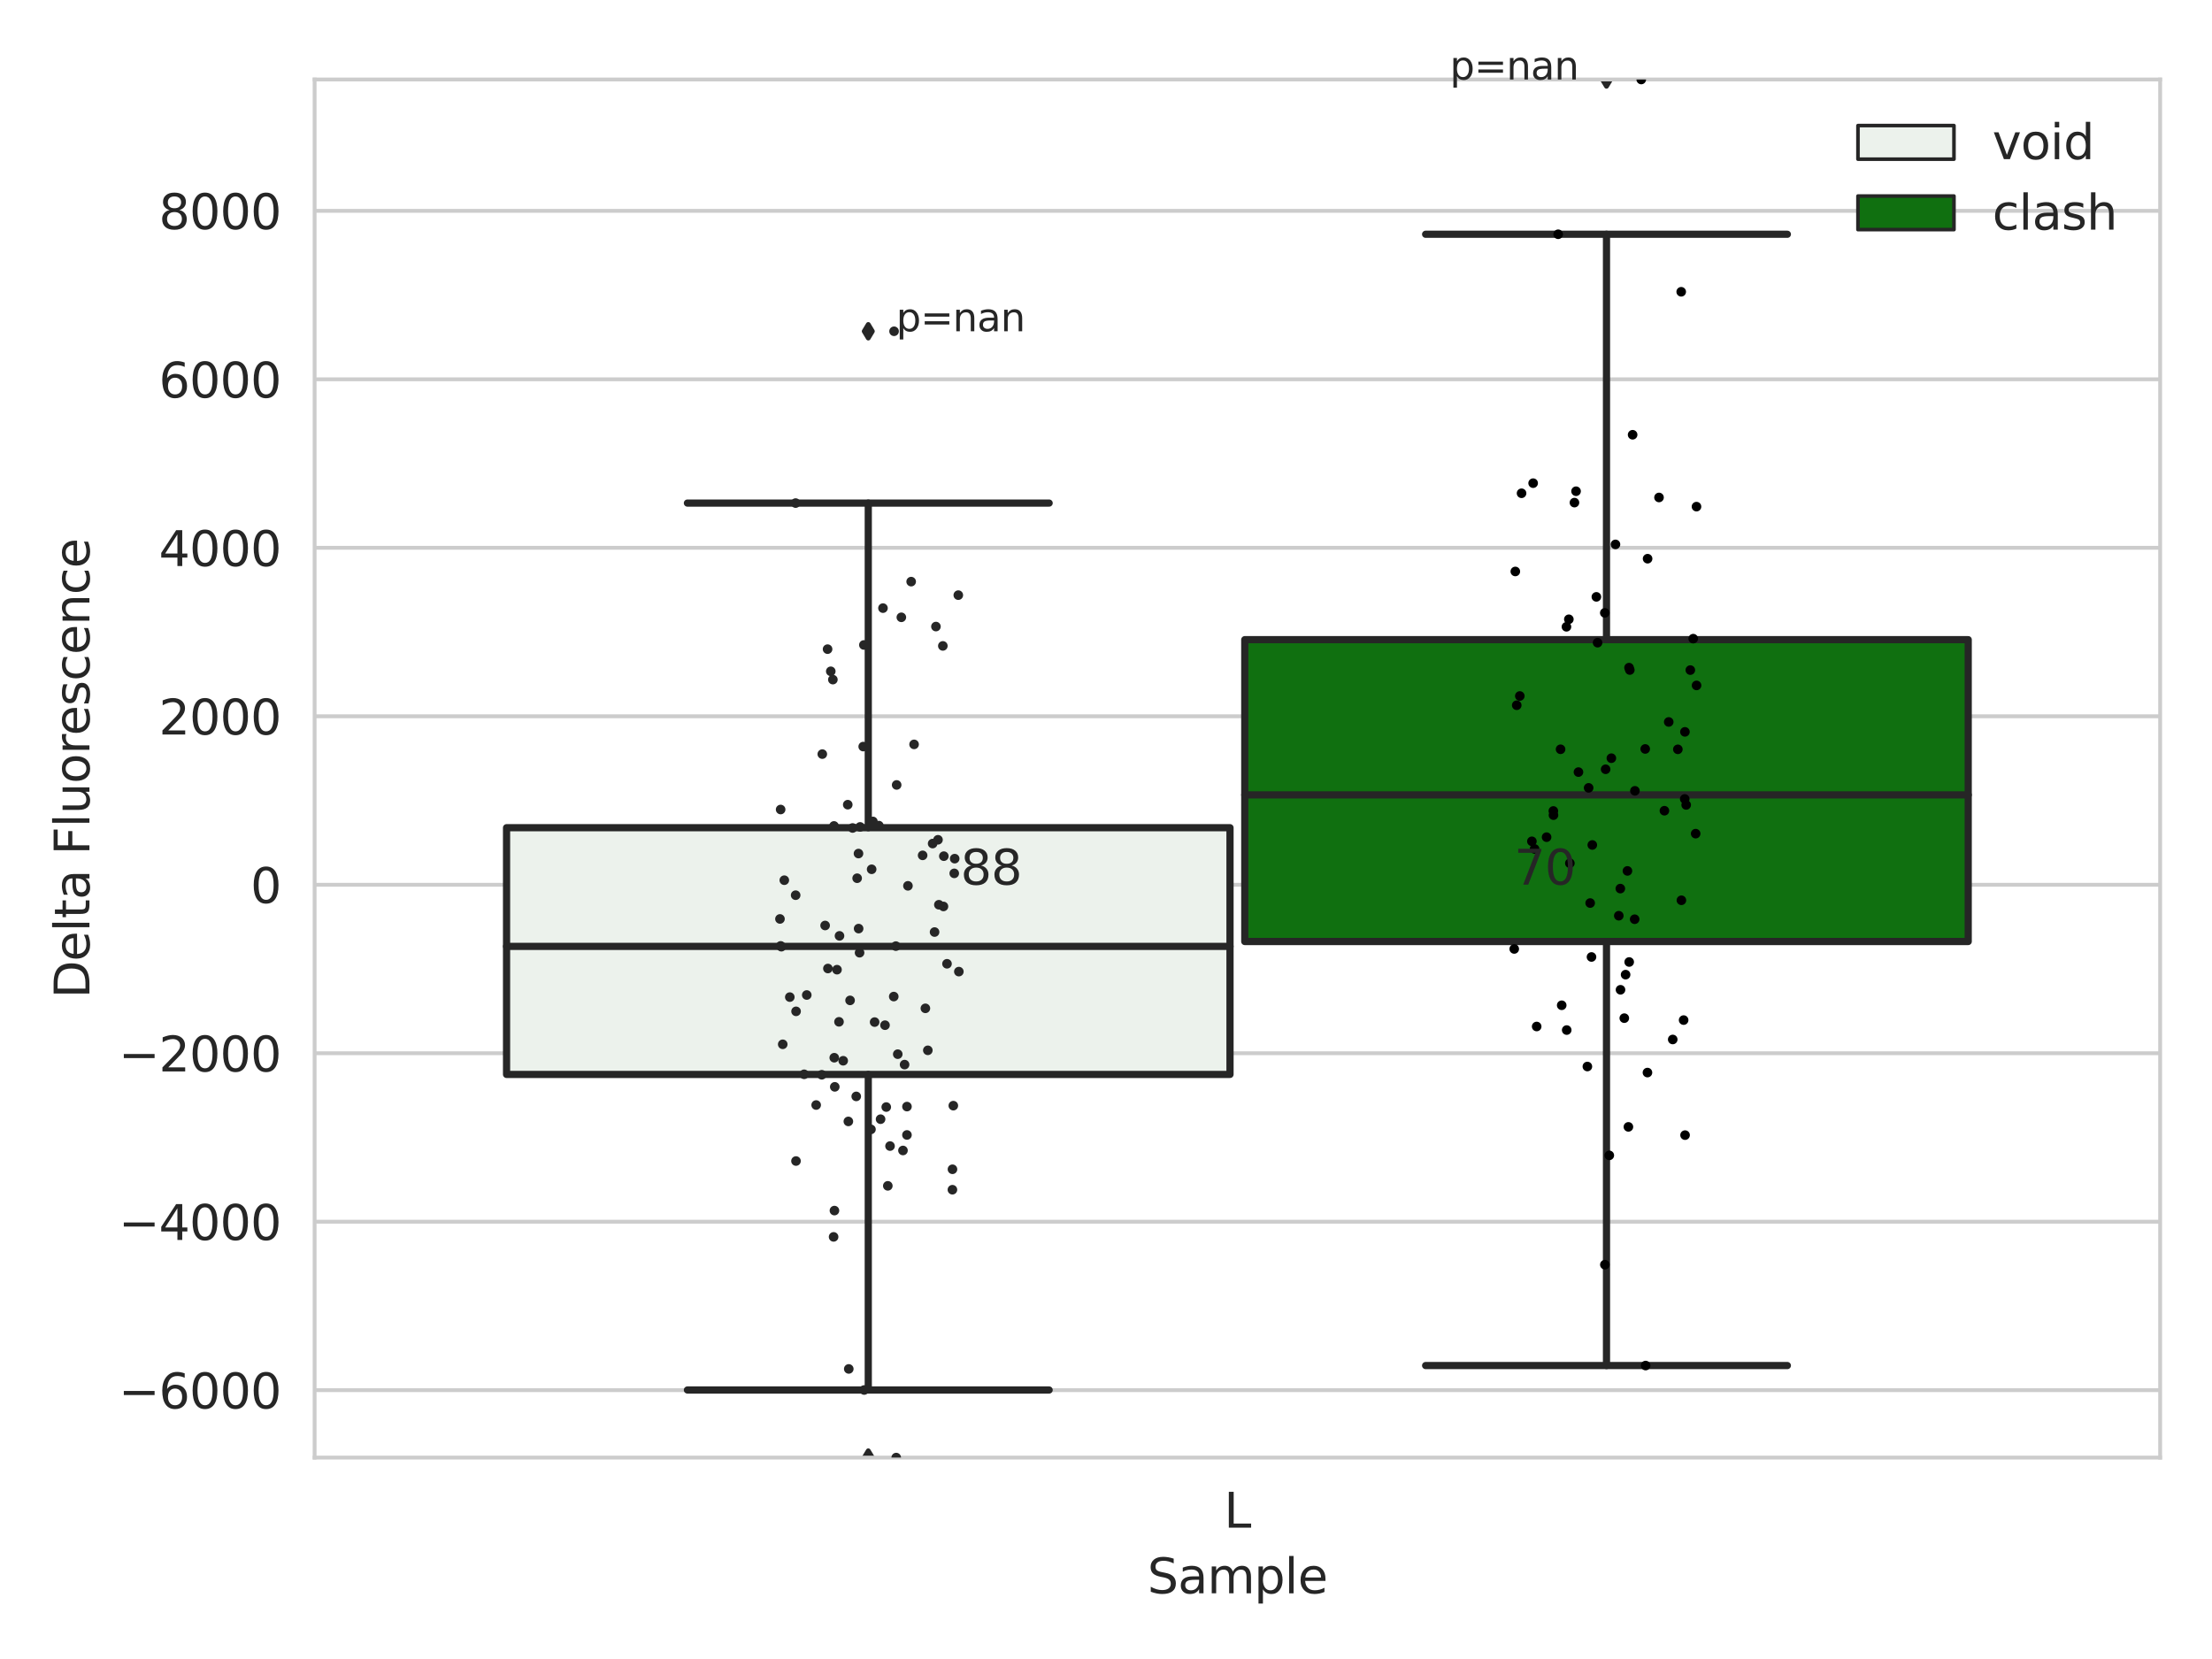 <?xml version="1.0" encoding="utf-8" standalone="no"?>
<!DOCTYPE svg PUBLIC "-//W3C//DTD SVG 1.1//EN"
  "http://www.w3.org/Graphics/SVG/1.1/DTD/svg11.dtd">
<svg xmlns:xlink="http://www.w3.org/1999/xlink" width="460.8pt" height="345.6pt" viewBox="0 0 460.8 345.6" xmlns="http://www.w3.org/2000/svg" version="1.1">
 <defs>
  <style type="text/css">*{stroke-linejoin: round; stroke-linecap: butt}</style>
 </defs>
 <g id="figure_1">
  <g id="patch_1">
   <path d="M 0 345.6 
L 460.8 345.6 
L 460.8 0 
L 0 0 
z
" style="fill: #ffffff"/>
  </g>
  <g id="axes_1">
   <g id="patch_2">
    <path d="M 65.54 303.64 
L 450 303.64 
L 450 16.561 
L 65.54 16.561 
z
" style="fill: #ffffff"/>
   </g>
   <g id="matplotlib.axis_1">
    <g id="xtick_1">
     <g id="text_1">
      <!-- L -->
      <g style="fill: #262626" transform="translate(254.984 318.238) scale(0.1 -0.1)">
       <defs>
        <path id="DejaVuSans-4c" d="M 628 4666 
L 1259 4666 
L 1259 531 
L 3531 531 
L 3531 0 
L 628 0 
L 628 4666 
z
" transform="scale(0.016)"/>
       </defs>
       <use xlink:href="#DejaVuSans-4c"/>
      </g>
     </g>
    </g>
    <g id="text_2">
     <!-- Sample -->
     <g style="fill: #262626" transform="translate(239.022 331.917) scale(0.1 -0.1)">
      <defs>
       <path id="DejaVuSans-53" d="M 3425 4513 
L 3425 3897 
Q 3066 4069 2747 4153 
Q 2428 4238 2131 4238 
Q 1616 4238 1336 4038 
Q 1056 3838 1056 3469 
Q 1056 3159 1242 3001 
Q 1428 2844 1947 2747 
L 2328 2669 
Q 3034 2534 3370 2195 
Q 3706 1856 3706 1288 
Q 3706 609 3251 259 
Q 2797 -91 1919 -91 
Q 1588 -91 1214 -16 
Q 841 59 441 206 
L 441 856 
Q 825 641 1194 531 
Q 1563 422 1919 422 
Q 2459 422 2753 634 
Q 3047 847 3047 1241 
Q 3047 1584 2836 1778 
Q 2625 1972 2144 2069 
L 1759 2144 
Q 1053 2284 737 2584 
Q 422 2884 422 3419 
Q 422 4038 858 4394 
Q 1294 4750 2059 4750 
Q 2388 4750 2728 4690 
Q 3069 4631 3425 4513 
z
" transform="scale(0.016)"/>
       <path id="DejaVuSans-61" d="M 2194 1759 
Q 1497 1759 1228 1600 
Q 959 1441 959 1056 
Q 959 750 1161 570 
Q 1363 391 1709 391 
Q 2188 391 2477 730 
Q 2766 1069 2766 1631 
L 2766 1759 
L 2194 1759 
z
M 3341 1997 
L 3341 0 
L 2766 0 
L 2766 531 
Q 2569 213 2275 61 
Q 1981 -91 1556 -91 
Q 1019 -91 701 211 
Q 384 513 384 1019 
Q 384 1609 779 1909 
Q 1175 2209 1959 2209 
L 2766 2209 
L 2766 2266 
Q 2766 2663 2505 2880 
Q 2244 3097 1772 3097 
Q 1472 3097 1187 3025 
Q 903 2953 641 2809 
L 641 3341 
Q 956 3463 1253 3523 
Q 1550 3584 1831 3584 
Q 2591 3584 2966 3190 
Q 3341 2797 3341 1997 
z
" transform="scale(0.016)"/>
       <path id="DejaVuSans-6d" d="M 3328 2828 
Q 3544 3216 3844 3400 
Q 4144 3584 4550 3584 
Q 5097 3584 5394 3201 
Q 5691 2819 5691 2113 
L 5691 0 
L 5113 0 
L 5113 2094 
Q 5113 2597 4934 2840 
Q 4756 3084 4391 3084 
Q 3944 3084 3684 2787 
Q 3425 2491 3425 1978 
L 3425 0 
L 2847 0 
L 2847 2094 
Q 2847 2600 2669 2842 
Q 2491 3084 2119 3084 
Q 1678 3084 1418 2786 
Q 1159 2488 1159 1978 
L 1159 0 
L 581 0 
L 581 3500 
L 1159 3500 
L 1159 2956 
Q 1356 3278 1631 3431 
Q 1906 3584 2284 3584 
Q 2666 3584 2933 3390 
Q 3200 3197 3328 2828 
z
" transform="scale(0.016)"/>
       <path id="DejaVuSans-70" d="M 1159 525 
L 1159 -1331 
L 581 -1331 
L 581 3500 
L 1159 3500 
L 1159 2969 
Q 1341 3281 1617 3432 
Q 1894 3584 2278 3584 
Q 2916 3584 3314 3078 
Q 3713 2572 3713 1747 
Q 3713 922 3314 415 
Q 2916 -91 2278 -91 
Q 1894 -91 1617 61 
Q 1341 213 1159 525 
z
M 3116 1747 
Q 3116 2381 2855 2742 
Q 2594 3103 2138 3103 
Q 1681 3103 1420 2742 
Q 1159 2381 1159 1747 
Q 1159 1113 1420 752 
Q 1681 391 2138 391 
Q 2594 391 2855 752 
Q 3116 1113 3116 1747 
z
" transform="scale(0.016)"/>
       <path id="DejaVuSans-6c" d="M 603 4863 
L 1178 4863 
L 1178 0 
L 603 0 
L 603 4863 
z
" transform="scale(0.016)"/>
       <path id="DejaVuSans-65" d="M 3597 1894 
L 3597 1613 
L 953 1613 
Q 991 1019 1311 708 
Q 1631 397 2203 397 
Q 2534 397 2845 478 
Q 3156 559 3463 722 
L 3463 178 
Q 3153 47 2828 -22 
Q 2503 -91 2169 -91 
Q 1331 -91 842 396 
Q 353 884 353 1716 
Q 353 2575 817 3079 
Q 1281 3584 2069 3584 
Q 2775 3584 3186 3129 
Q 3597 2675 3597 1894 
z
M 3022 2063 
Q 3016 2534 2758 2815 
Q 2500 3097 2075 3097 
Q 1594 3097 1305 2825 
Q 1016 2553 972 2059 
L 3022 2063 
z
" transform="scale(0.016)"/>
      </defs>
      <use xlink:href="#DejaVuSans-53"/>
      <use xlink:href="#DejaVuSans-61" x="63.477"/>
      <use xlink:href="#DejaVuSans-6d" x="124.756"/>
      <use xlink:href="#DejaVuSans-70" x="222.168"/>
      <use xlink:href="#DejaVuSans-6c" x="285.645"/>
      <use xlink:href="#DejaVuSans-65" x="313.428"/>
     </g>
    </g>
   </g>
   <g id="matplotlib.axis_2">
    <g id="ytick_1">
     <g id="line2d_1">
      <path d="M 65.54 289.597 
L 450 289.597 
" clip-path="url(#pf13571983f)" style="fill: none; stroke: #cccccc; stroke-width: 0.8; stroke-linecap: round"/>
     </g>
     <g id="text_3">
      <!-- −6000 -->
      <g style="fill: #262626" transform="translate(24.71 293.396) scale(0.1 -0.1)">
       <defs>
        <path id="DejaVuSans-2212" d="M 678 2272 
L 4684 2272 
L 4684 1741 
L 678 1741 
L 678 2272 
z
" transform="scale(0.016)"/>
        <path id="DejaVuSans-36" d="M 2113 2584 
Q 1688 2584 1439 2293 
Q 1191 2003 1191 1497 
Q 1191 994 1439 701 
Q 1688 409 2113 409 
Q 2538 409 2786 701 
Q 3034 994 3034 1497 
Q 3034 2003 2786 2293 
Q 2538 2584 2113 2584 
z
M 3366 4563 
L 3366 3988 
Q 3128 4100 2886 4159 
Q 2644 4219 2406 4219 
Q 1781 4219 1451 3797 
Q 1122 3375 1075 2522 
Q 1259 2794 1537 2939 
Q 1816 3084 2150 3084 
Q 2853 3084 3261 2657 
Q 3669 2231 3669 1497 
Q 3669 778 3244 343 
Q 2819 -91 2113 -91 
Q 1303 -91 875 529 
Q 447 1150 447 2328 
Q 447 3434 972 4092 
Q 1497 4750 2381 4750 
Q 2619 4750 2861 4703 
Q 3103 4656 3366 4563 
z
" transform="scale(0.016)"/>
        <path id="DejaVuSans-30" d="M 2034 4250 
Q 1547 4250 1301 3770 
Q 1056 3291 1056 2328 
Q 1056 1369 1301 889 
Q 1547 409 2034 409 
Q 2525 409 2770 889 
Q 3016 1369 3016 2328 
Q 3016 3291 2770 3770 
Q 2525 4250 2034 4250 
z
M 2034 4750 
Q 2819 4750 3233 4129 
Q 3647 3509 3647 2328 
Q 3647 1150 3233 529 
Q 2819 -91 2034 -91 
Q 1250 -91 836 529 
Q 422 1150 422 2328 
Q 422 3509 836 4129 
Q 1250 4750 2034 4750 
z
" transform="scale(0.016)"/>
       </defs>
       <use xlink:href="#DejaVuSans-2212"/>
       <use xlink:href="#DejaVuSans-36" x="83.789"/>
       <use xlink:href="#DejaVuSans-30" x="147.412"/>
       <use xlink:href="#DejaVuSans-30" x="211.035"/>
       <use xlink:href="#DejaVuSans-30" x="274.658"/>
      </g>
     </g>
    </g>
    <g id="ytick_2">
     <g id="line2d_2">
      <path d="M 65.54 254.501 
L 450 254.501 
" clip-path="url(#pf13571983f)" style="fill: none; stroke: #cccccc; stroke-width: 0.8; stroke-linecap: round"/>
     </g>
     <g id="text_4">
      <!-- −4000 -->
      <g style="fill: #262626" transform="translate(24.71 258.3) scale(0.1 -0.1)">
       <defs>
        <path id="DejaVuSans-34" d="M 2419 4116 
L 825 1625 
L 2419 1625 
L 2419 4116 
z
M 2253 4666 
L 3047 4666 
L 3047 1625 
L 3713 1625 
L 3713 1100 
L 3047 1100 
L 3047 0 
L 2419 0 
L 2419 1100 
L 313 1100 
L 313 1709 
L 2253 4666 
z
" transform="scale(0.016)"/>
       </defs>
       <use xlink:href="#DejaVuSans-2212"/>
       <use xlink:href="#DejaVuSans-34" x="83.789"/>
       <use xlink:href="#DejaVuSans-30" x="147.412"/>
       <use xlink:href="#DejaVuSans-30" x="211.035"/>
       <use xlink:href="#DejaVuSans-30" x="274.658"/>
      </g>
     </g>
    </g>
    <g id="ytick_3">
     <g id="line2d_3">
      <path d="M 65.54 219.405 
L 450 219.405 
" clip-path="url(#pf13571983f)" style="fill: none; stroke: #cccccc; stroke-width: 0.8; stroke-linecap: round"/>
     </g>
     <g id="text_5">
      <!-- −2000 -->
      <g style="fill: #262626" transform="translate(24.71 223.204) scale(0.1 -0.1)">
       <defs>
        <path id="DejaVuSans-32" d="M 1228 531 
L 3431 531 
L 3431 0 
L 469 0 
L 469 531 
Q 828 903 1448 1529 
Q 2069 2156 2228 2338 
Q 2531 2678 2651 2914 
Q 2772 3150 2772 3378 
Q 2772 3750 2511 3984 
Q 2250 4219 1831 4219 
Q 1534 4219 1204 4116 
Q 875 4013 500 3803 
L 500 4441 
Q 881 4594 1212 4672 
Q 1544 4750 1819 4750 
Q 2544 4750 2975 4387 
Q 3406 4025 3406 3419 
Q 3406 3131 3298 2873 
Q 3191 2616 2906 2266 
Q 2828 2175 2409 1742 
Q 1991 1309 1228 531 
z
" transform="scale(0.016)"/>
       </defs>
       <use xlink:href="#DejaVuSans-2212"/>
       <use xlink:href="#DejaVuSans-32" x="83.789"/>
       <use xlink:href="#DejaVuSans-30" x="147.412"/>
       <use xlink:href="#DejaVuSans-30" x="211.035"/>
       <use xlink:href="#DejaVuSans-30" x="274.658"/>
      </g>
     </g>
    </g>
    <g id="ytick_4">
     <g id="line2d_4">
      <path d="M 65.54 184.309 
L 450 184.309 
" clip-path="url(#pf13571983f)" style="fill: none; stroke: #cccccc; stroke-width: 0.8; stroke-linecap: round"/>
     </g>
     <g id="text_6">
      <!-- 0 -->
      <g style="fill: #262626" transform="translate(52.178 188.108) scale(0.1 -0.1)">
       <use xlink:href="#DejaVuSans-30"/>
      </g>
     </g>
    </g>
    <g id="ytick_5">
     <g id="line2d_5">
      <path d="M 65.54 149.213 
L 450 149.213 
" clip-path="url(#pf13571983f)" style="fill: none; stroke: #cccccc; stroke-width: 0.8; stroke-linecap: round"/>
     </g>
     <g id="text_7">
      <!-- 2000 -->
      <g style="fill: #262626" transform="translate(33.09 153.012) scale(0.1 -0.1)">
       <use xlink:href="#DejaVuSans-32"/>
       <use xlink:href="#DejaVuSans-30" x="63.623"/>
       <use xlink:href="#DejaVuSans-30" x="127.246"/>
       <use xlink:href="#DejaVuSans-30" x="190.869"/>
      </g>
     </g>
    </g>
    <g id="ytick_6">
     <g id="line2d_6">
      <path d="M 65.54 114.117 
L 450 114.117 
" clip-path="url(#pf13571983f)" style="fill: none; stroke: #cccccc; stroke-width: 0.8; stroke-linecap: round"/>
     </g>
     <g id="text_8">
      <!-- 4000 -->
      <g style="fill: #262626" transform="translate(33.09 117.916) scale(0.1 -0.1)">
       <use xlink:href="#DejaVuSans-34"/>
       <use xlink:href="#DejaVuSans-30" x="63.623"/>
       <use xlink:href="#DejaVuSans-30" x="127.246"/>
       <use xlink:href="#DejaVuSans-30" x="190.869"/>
      </g>
     </g>
    </g>
    <g id="ytick_7">
     <g id="line2d_7">
      <path d="M 65.54 79.021 
L 450 79.021 
" clip-path="url(#pf13571983f)" style="fill: none; stroke: #cccccc; stroke-width: 0.8; stroke-linecap: round"/>
     </g>
     <g id="text_9">
      <!-- 6000 -->
      <g style="fill: #262626" transform="translate(33.09 82.82) scale(0.1 -0.1)">
       <use xlink:href="#DejaVuSans-36"/>
       <use xlink:href="#DejaVuSans-30" x="63.623"/>
       <use xlink:href="#DejaVuSans-30" x="127.246"/>
       <use xlink:href="#DejaVuSans-30" x="190.869"/>
      </g>
     </g>
    </g>
    <g id="ytick_8">
     <g id="line2d_8">
      <path d="M 65.54 43.925 
L 450 43.925 
" clip-path="url(#pf13571983f)" style="fill: none; stroke: #cccccc; stroke-width: 0.8; stroke-linecap: round"/>
     </g>
     <g id="text_10">
      <!-- 8000 -->
      <g style="fill: #262626" transform="translate(33.09 47.724) scale(0.1 -0.1)">
       <defs>
        <path id="DejaVuSans-38" d="M 2034 2216 
Q 1584 2216 1326 1975 
Q 1069 1734 1069 1313 
Q 1069 891 1326 650 
Q 1584 409 2034 409 
Q 2484 409 2743 651 
Q 3003 894 3003 1313 
Q 3003 1734 2745 1975 
Q 2488 2216 2034 2216 
z
M 1403 2484 
Q 997 2584 770 2862 
Q 544 3141 544 3541 
Q 544 4100 942 4425 
Q 1341 4750 2034 4750 
Q 2731 4750 3128 4425 
Q 3525 4100 3525 3541 
Q 3525 3141 3298 2862 
Q 3072 2584 2669 2484 
Q 3125 2378 3379 2068 
Q 3634 1759 3634 1313 
Q 3634 634 3220 271 
Q 2806 -91 2034 -91 
Q 1263 -91 848 271 
Q 434 634 434 1313 
Q 434 1759 690 2068 
Q 947 2378 1403 2484 
z
M 1172 3481 
Q 1172 3119 1398 2916 
Q 1625 2713 2034 2713 
Q 2441 2713 2670 2916 
Q 2900 3119 2900 3481 
Q 2900 3844 2670 4047 
Q 2441 4250 2034 4250 
Q 1625 4250 1398 4047 
Q 1172 3844 1172 3481 
z
" transform="scale(0.016)"/>
       </defs>
       <use xlink:href="#DejaVuSans-38"/>
       <use xlink:href="#DejaVuSans-30" x="63.623"/>
       <use xlink:href="#DejaVuSans-30" x="127.246"/>
       <use xlink:href="#DejaVuSans-30" x="190.869"/>
      </g>
     </g>
    </g>
    <g id="text_11">
     <!-- Delta Fluorescence -->
     <g style="fill: #262626" transform="translate(18.631 207.967) rotate(-90) scale(0.1 -0.1)">
      <defs>
       <path id="DejaVuSans-44" d="M 1259 4147 
L 1259 519 
L 2022 519 
Q 2988 519 3436 956 
Q 3884 1394 3884 2338 
Q 3884 3275 3436 3711 
Q 2988 4147 2022 4147 
L 1259 4147 
z
M 628 4666 
L 1925 4666 
Q 3281 4666 3915 4102 
Q 4550 3538 4550 2338 
Q 4550 1131 3912 565 
Q 3275 0 1925 0 
L 628 0 
L 628 4666 
z
" transform="scale(0.016)"/>
       <path id="DejaVuSans-74" d="M 1172 4494 
L 1172 3500 
L 2356 3500 
L 2356 3053 
L 1172 3053 
L 1172 1153 
Q 1172 725 1289 603 
Q 1406 481 1766 481 
L 2356 481 
L 2356 0 
L 1766 0 
Q 1100 0 847 248 
Q 594 497 594 1153 
L 594 3053 
L 172 3053 
L 172 3500 
L 594 3500 
L 594 4494 
L 1172 4494 
z
" transform="scale(0.016)"/>
       <path id="DejaVuSans-20" transform="scale(0.016)"/>
       <path id="DejaVuSans-46" d="M 628 4666 
L 3309 4666 
L 3309 4134 
L 1259 4134 
L 1259 2759 
L 3109 2759 
L 3109 2228 
L 1259 2228 
L 1259 0 
L 628 0 
L 628 4666 
z
" transform="scale(0.016)"/>
       <path id="DejaVuSans-75" d="M 544 1381 
L 544 3500 
L 1119 3500 
L 1119 1403 
Q 1119 906 1312 657 
Q 1506 409 1894 409 
Q 2359 409 2629 706 
Q 2900 1003 2900 1516 
L 2900 3500 
L 3475 3500 
L 3475 0 
L 2900 0 
L 2900 538 
Q 2691 219 2414 64 
Q 2138 -91 1772 -91 
Q 1169 -91 856 284 
Q 544 659 544 1381 
z
M 1991 3584 
L 1991 3584 
z
" transform="scale(0.016)"/>
       <path id="DejaVuSans-6f" d="M 1959 3097 
Q 1497 3097 1228 2736 
Q 959 2375 959 1747 
Q 959 1119 1226 758 
Q 1494 397 1959 397 
Q 2419 397 2687 759 
Q 2956 1122 2956 1747 
Q 2956 2369 2687 2733 
Q 2419 3097 1959 3097 
z
M 1959 3584 
Q 2709 3584 3137 3096 
Q 3566 2609 3566 1747 
Q 3566 888 3137 398 
Q 2709 -91 1959 -91 
Q 1206 -91 779 398 
Q 353 888 353 1747 
Q 353 2609 779 3096 
Q 1206 3584 1959 3584 
z
" transform="scale(0.016)"/>
       <path id="DejaVuSans-72" d="M 2631 2963 
Q 2534 3019 2420 3045 
Q 2306 3072 2169 3072 
Q 1681 3072 1420 2755 
Q 1159 2438 1159 1844 
L 1159 0 
L 581 0 
L 581 3500 
L 1159 3500 
L 1159 2956 
Q 1341 3275 1631 3429 
Q 1922 3584 2338 3584 
Q 2397 3584 2469 3576 
Q 2541 3569 2628 3553 
L 2631 2963 
z
" transform="scale(0.016)"/>
       <path id="DejaVuSans-73" d="M 2834 3397 
L 2834 2853 
Q 2591 2978 2328 3040 
Q 2066 3103 1784 3103 
Q 1356 3103 1142 2972 
Q 928 2841 928 2578 
Q 928 2378 1081 2264 
Q 1234 2150 1697 2047 
L 1894 2003 
Q 2506 1872 2764 1633 
Q 3022 1394 3022 966 
Q 3022 478 2636 193 
Q 2250 -91 1575 -91 
Q 1294 -91 989 -36 
Q 684 19 347 128 
L 347 722 
Q 666 556 975 473 
Q 1284 391 1588 391 
Q 1994 391 2212 530 
Q 2431 669 2431 922 
Q 2431 1156 2273 1281 
Q 2116 1406 1581 1522 
L 1381 1569 
Q 847 1681 609 1914 
Q 372 2147 372 2553 
Q 372 3047 722 3315 
Q 1072 3584 1716 3584 
Q 2034 3584 2315 3537 
Q 2597 3491 2834 3397 
z
" transform="scale(0.016)"/>
       <path id="DejaVuSans-63" d="M 3122 3366 
L 3122 2828 
Q 2878 2963 2633 3030 
Q 2388 3097 2138 3097 
Q 1578 3097 1268 2742 
Q 959 2388 959 1747 
Q 959 1106 1268 751 
Q 1578 397 2138 397 
Q 2388 397 2633 464 
Q 2878 531 3122 666 
L 3122 134 
Q 2881 22 2623 -34 
Q 2366 -91 2075 -91 
Q 1284 -91 818 406 
Q 353 903 353 1747 
Q 353 2603 823 3093 
Q 1294 3584 2113 3584 
Q 2378 3584 2631 3529 
Q 2884 3475 3122 3366 
z
" transform="scale(0.016)"/>
       <path id="DejaVuSans-6e" d="M 3513 2113 
L 3513 0 
L 2938 0 
L 2938 2094 
Q 2938 2591 2744 2837 
Q 2550 3084 2163 3084 
Q 1697 3084 1428 2787 
Q 1159 2491 1159 1978 
L 1159 0 
L 581 0 
L 581 3500 
L 1159 3500 
L 1159 2956 
Q 1366 3272 1645 3428 
Q 1925 3584 2291 3584 
Q 2894 3584 3203 3211 
Q 3513 2838 3513 2113 
z
" transform="scale(0.016)"/>
      </defs>
      <use xlink:href="#DejaVuSans-44"/>
      <use xlink:href="#DejaVuSans-65" x="77.002"/>
      <use xlink:href="#DejaVuSans-6c" x="138.525"/>
      <use xlink:href="#DejaVuSans-74" x="166.309"/>
      <use xlink:href="#DejaVuSans-61" x="205.518"/>
      <use xlink:href="#DejaVuSans-20" x="266.797"/>
      <use xlink:href="#DejaVuSans-46" x="298.584"/>
      <use xlink:href="#DejaVuSans-6c" x="356.104"/>
      <use xlink:href="#DejaVuSans-75" x="383.887"/>
      <use xlink:href="#DejaVuSans-6f" x="447.266"/>
      <use xlink:href="#DejaVuSans-72" x="508.447"/>
      <use xlink:href="#DejaVuSans-65" x="547.311"/>
      <use xlink:href="#DejaVuSans-73" x="608.834"/>
      <use xlink:href="#DejaVuSans-63" x="660.934"/>
      <use xlink:href="#DejaVuSans-65" x="715.914"/>
      <use xlink:href="#DejaVuSans-6e" x="777.438"/>
      <use xlink:href="#DejaVuSans-63" x="840.816"/>
      <use xlink:href="#DejaVuSans-65" x="895.797"/>
     </g>
    </g>
   </g>
   <g id="patch_3">
    <path d="M 105.524 223.822 
L 256.232 223.822 
L 256.232 172.427 
L 105.524 172.427 
L 105.524 223.822 
z
" clip-path="url(#pf13571983f)" style="fill: #ecf2ec; stroke: #262626; stroke-width: 1.5; stroke-linejoin: miter"/>
   </g>
   <g id="patch_4">
    <path d="M 259.308 196.135 
L 410.016 196.135 
L 410.016 133.254 
L 259.308 133.254 
L 259.308 196.135 
z
" clip-path="url(#pf13571983f)" style="fill: #107010; stroke: #262626; stroke-width: 1.5; stroke-linejoin: miter"/>
   </g>
   <g id="patch_5">
    <path d="M 257.77 184.309 
L 257.77 184.309 
L 257.77 184.309 
L 257.77 184.309 
z
" clip-path="url(#pf13571983f)" style="fill: #ecf2ec; stroke: #262626; stroke-width: 0.75; stroke-linejoin: miter"/>
   </g>
   <g id="patch_6">
    <path d="M 257.77 184.309 
L 257.77 184.309 
L 257.77 184.309 
L 257.77 184.309 
z
" clip-path="url(#pf13571983f)" style="fill: #107010; stroke: #262626; stroke-width: 0.75; stroke-linejoin: miter"/>
   </g>
   <g id="PathCollection_1"/>
   <g id="PathCollection_2"/>
   <g id="line2d_9">
    <path d="M 180.878 223.822 
L 180.878 289.561 
" clip-path="url(#pf13571983f)" style="fill: none; stroke: #262626; stroke-width: 1.5; stroke-linecap: round"/>
   </g>
   <g id="line2d_10">
    <path d="M 180.878 172.427 
L 180.878 104.801 
" clip-path="url(#pf13571983f)" style="fill: none; stroke: #262626; stroke-width: 1.5; stroke-linecap: round"/>
   </g>
   <g id="line2d_11">
    <path d="M 143.201 289.561 
L 218.555 289.561 
" clip-path="url(#pf13571983f)" style="fill: none; stroke: #262626; stroke-width: 1.5; stroke-linecap: round"/>
   </g>
   <g id="line2d_12">
    <path d="M 143.201 104.801 
L 218.555 104.801 
" clip-path="url(#pf13571983f)" style="fill: none; stroke: #262626; stroke-width: 1.5; stroke-linecap: round"/>
   </g>
   <g id="line2d_13">
    <defs>
     <path id="mb2f771ad3b" d="M -0 1.414 
L 0.849 0 
L 0 -1.414 
L -0.849 -0 
z
" style="stroke: #262626; stroke-linejoin: miter"/>
    </defs>
    <g clip-path="url(#pf13571983f)">
     <use xlink:href="#mb2f771ad3b" x="180.878" y="303.64" style="fill: #262626; stroke: #262626; stroke-linejoin: miter"/>
     <use xlink:href="#mb2f771ad3b" x="180.878" y="69.009" style="fill: #262626; stroke: #262626; stroke-linejoin: miter"/>
    </g>
   </g>
   <g id="line2d_14">
    <path d="M 334.662 196.135 
L 334.662 284.469 
" clip-path="url(#pf13571983f)" style="fill: none; stroke: #262626; stroke-width: 1.5; stroke-linecap: round"/>
   </g>
   <g id="line2d_15">
    <path d="M 334.662 133.254 
L 334.662 48.801 
" clip-path="url(#pf13571983f)" style="fill: none; stroke: #262626; stroke-width: 1.5; stroke-linecap: round"/>
   </g>
   <g id="line2d_16">
    <path d="M 296.985 284.469 
L 372.339 284.469 
" clip-path="url(#pf13571983f)" style="fill: none; stroke: #262626; stroke-width: 1.5; stroke-linecap: round"/>
   </g>
   <g id="line2d_17">
    <path d="M 296.985 48.801 
L 372.339 48.801 
" clip-path="url(#pf13571983f)" style="fill: none; stroke: #262626; stroke-width: 1.5; stroke-linecap: round"/>
   </g>
   <g id="line2d_18">
    <g clip-path="url(#pf13571983f)">
     <use xlink:href="#mb2f771ad3b" x="334.662" y="16.561" style="fill: #262626; stroke: #262626; stroke-linejoin: miter"/>
    </g>
   </g>
   <g id="line2d_19">
    <path d="M 105.524 197.154 
L 256.232 197.154 
" clip-path="url(#pf13571983f)" style="fill: none; stroke: #262626; stroke-width: 1.5; stroke-linecap: round"/>
   </g>
   <g id="line2d_20">
    <path d="M 259.308 165.589 
L 410.016 165.589 
" clip-path="url(#pf13571983f)" style="fill: none; stroke: #262626; stroke-width: 1.5; stroke-linecap: round"/>
   </g>
   <g id="patch_7">
    <path d="M 65.54 303.64 
L 65.54 16.561 
" style="fill: none; stroke: #cccccc; stroke-width: 0.8; stroke-linejoin: miter; stroke-linecap: square"/>
   </g>
   <g id="patch_8">
    <path d="M 450 303.64 
L 450 16.561 
" style="fill: none; stroke: #cccccc; stroke-width: 0.8; stroke-linejoin: miter; stroke-linecap: square"/>
   </g>
   <g id="patch_9">
    <path d="M 65.54 303.64 
L 450 303.64 
" style="fill: none; stroke: #cccccc; stroke-width: 0.8; stroke-linejoin: miter; stroke-linecap: square"/>
   </g>
   <g id="patch_10">
    <path d="M 65.54 16.561 
L 450 16.561 
" style="fill: none; stroke: #cccccc; stroke-width: 0.8; stroke-linejoin: miter; stroke-linecap: square"/>
   </g>
   <g id="PathCollection_3">
    <defs>
     <path id="C0_0_83ddeb38cd" d="M 0 1 
C 0.265 1 0.52 0.895 0.707 0.707 
C 0.895 0.52 1 0.265 1 -0 
C 1 -0.265 0.895 -0.52 0.707 -0.707 
C 0.52 -0.895 0.265 -1 0 -1 
C -0.265 -1 -0.52 -0.895 -0.707 -0.707 
C -0.895 -0.52 -1 -0.265 -1 0 
C -1 0.265 -0.895 0.52 -0.707 0.707 
C -0.52 0.895 -0.265 1 0 1 
z
"/>
    </defs>
    <g clip-path="url(#pf13571983f)">
     <use xlink:href="#C0_0_83ddeb38cd" x="189.813" y="121.163" style="fill: #262626"/>
    </g>
    <g clip-path="url(#pf13571983f)">
     <use xlink:href="#C0_0_83ddeb38cd" x="198.879" y="178.873" style="fill: #262626"/>
    </g>
    <g clip-path="url(#pf13571983f)">
     <use xlink:href="#C0_0_83ddeb38cd" x="196.539" y="188.829" style="fill: #262626"/>
    </g>
    <g clip-path="url(#pf13571983f)">
     <use xlink:href="#C0_0_83ddeb38cd" x="188.106" y="239.665" style="fill: #262626"/>
    </g>
    <g clip-path="url(#pf13571983f)">
     <use xlink:href="#C0_0_83ddeb38cd" x="187.019" y="219.604" style="fill: #262626"/>
    </g>
    <g clip-path="url(#pf13571983f)">
     <use xlink:href="#C0_0_83ddeb38cd" x="165.836" y="210.681" style="fill: #262626"/>
    </g>
    <g clip-path="url(#pf13571983f)">
     <use xlink:href="#C0_0_83ddeb38cd" x="180.027" y="289.561" style="fill: #262626"/>
    </g>
    <g clip-path="url(#pf13571983f)">
     <use xlink:href="#C0_0_83ddeb38cd" x="184.947" y="247.031" style="fill: #262626"/>
    </g>
    <g clip-path="url(#pf13571983f)">
     <use xlink:href="#C0_0_83ddeb38cd" x="163.057" y="217.547" style="fill: #262626"/>
    </g>
    <g clip-path="url(#pf13571983f)">
     <use xlink:href="#C0_0_83ddeb38cd" x="177.609" y="172.483" style="fill: #262626"/>
    </g>
    <g clip-path="url(#pf13571983f)">
     <use xlink:href="#C0_0_83ddeb38cd" x="183.44" y="233.147" style="fill: #262626"/>
    </g>
    <g clip-path="url(#pf13571983f)">
     <use xlink:href="#C0_0_83ddeb38cd" x="181.579" y="181.088" style="fill: #262626"/>
    </g>
    <g clip-path="url(#pf13571983f)">
     <use xlink:href="#C0_0_83ddeb38cd" x="162.482" y="191.432" style="fill: #262626"/>
    </g>
    <g clip-path="url(#pf13571983f)">
     <use xlink:href="#C0_0_83ddeb38cd" x="179.064" y="198.47" style="fill: #262626"/>
    </g>
    <g clip-path="url(#pf13571983f)">
     <use xlink:href="#C0_0_83ddeb38cd" x="179.824" y="155.527" style="fill: #262626"/>
    </g>
    <g clip-path="url(#pf13571983f)">
     <use xlink:href="#C0_0_83ddeb38cd" x="168.064" y="207.278" style="fill: #262626"/>
    </g>
    <g clip-path="url(#pf13571983f)">
     <use xlink:href="#C0_0_83ddeb38cd" x="195.585" y="188.473" style="fill: #262626"/>
    </g>
    <g clip-path="url(#pf13571983f)">
     <use xlink:href="#C0_0_83ddeb38cd" x="188.441" y="221.775" style="fill: #262626"/>
    </g>
    <g clip-path="url(#pf13571983f)">
     <use xlink:href="#C0_0_83ddeb38cd" x="164.53" y="207.715" style="fill: #262626"/>
    </g>
    <g clip-path="url(#pf13571983f)">
     <use xlink:href="#C0_0_83ddeb38cd" x="173.735" y="172.056" style="fill: #262626"/>
    </g>
    <g clip-path="url(#pf13571983f)">
     <use xlink:href="#C0_0_83ddeb38cd" x="194.287" y="175.728" style="fill: #262626"/>
    </g>
    <g clip-path="url(#pf13571983f)">
     <use xlink:href="#C0_0_83ddeb38cd" x="171.889" y="192.795" style="fill: #262626"/>
    </g>
    <g clip-path="url(#pf13571983f)">
     <use xlink:href="#C0_0_83ddeb38cd" x="176.729" y="233.612" style="fill: #262626"/>
    </g>
    <g clip-path="url(#pf13571983f)">
     <use xlink:href="#C0_0_83ddeb38cd" x="186.186" y="207.601" style="fill: #262626"/>
    </g>
    <g clip-path="url(#pf13571983f)">
     <use xlink:href="#C0_0_83ddeb38cd" x="162.774" y="197.214" style="fill: #262626"/>
    </g>
    <g clip-path="url(#pf13571983f)">
     <use xlink:href="#C0_0_83ddeb38cd" x="194.972" y="130.523" style="fill: #262626"/>
    </g>
    <g clip-path="url(#pf13571983f)">
     <use xlink:href="#C0_0_83ddeb38cd" x="184.623" y="230.619" style="fill: #262626"/>
    </g>
    <g clip-path="url(#pf13571983f)">
     <use xlink:href="#C0_0_83ddeb38cd" x="179.174" y="172.259" style="fill: #262626"/>
    </g>
    <g clip-path="url(#pf13571983f)">
     <use xlink:href="#C0_0_83ddeb38cd" x="174.363" y="202.003" style="fill: #262626"/>
    </g>
    <g clip-path="url(#pf13571983f)">
     <use xlink:href="#C0_0_83ddeb38cd" x="172.469" y="201.758" style="fill: #262626"/>
    </g>
    <g clip-path="url(#pf13571983f)">
     <use xlink:href="#C0_0_83ddeb38cd" x="198.788" y="181.938" style="fill: #262626"/>
    </g>
    <g clip-path="url(#pf13571983f)">
     <use xlink:href="#C0_0_83ddeb38cd" x="197.278" y="200.773" style="fill: #262626"/>
    </g>
    <g clip-path="url(#pf13571983f)">
     <use xlink:href="#C0_0_83ddeb38cd" x="174.884" y="194.958" style="fill: #262626"/>
    </g>
    <g clip-path="url(#pf13571983f)">
     <use xlink:href="#C0_0_83ddeb38cd" x="178.839" y="177.811" style="fill: #262626"/>
    </g>
    <g clip-path="url(#pf13571983f)">
     <use xlink:href="#C0_0_83ddeb38cd" x="177.086" y="208.398" style="fill: #262626"/>
    </g>
    <g clip-path="url(#pf13571983f)">
     <use xlink:href="#C0_0_83ddeb38cd" x="195.4" y="174.943" style="fill: #262626"/>
    </g>
    <g clip-path="url(#pf13571983f)">
     <use xlink:href="#C0_0_83ddeb38cd" x="172.399" y="135.23" style="fill: #262626"/>
    </g>
    <g clip-path="url(#pf13571983f)">
     <use xlink:href="#C0_0_83ddeb38cd" x="190.421" y="155.069" style="fill: #262626"/>
    </g>
    <g clip-path="url(#pf13571983f)">
     <use xlink:href="#C0_0_83ddeb38cd" x="165.743" y="104.801" style="fill: #262626"/>
    </g>
    <g clip-path="url(#pf13571983f)">
     <use xlink:href="#C0_0_83ddeb38cd" x="185.409" y="238.747" style="fill: #262626"/>
    </g>
    <g clip-path="url(#pf13571983f)">
     <use xlink:href="#C0_0_83ddeb38cd" x="178.37" y="228.401" style="fill: #262626"/>
    </g>
    <g clip-path="url(#pf13571983f)">
     <use xlink:href="#C0_0_83ddeb38cd" x="176.815" y="285.173" style="fill: #262626"/>
    </g>
    <g clip-path="url(#pf13571983f)">
     <use xlink:href="#C0_0_83ddeb38cd" x="198.407" y="247.84" style="fill: #262626"/>
    </g>
    <g clip-path="url(#pf13571983f)">
     <use xlink:href="#C0_0_83ddeb38cd" x="162.628" y="197.049" style="fill: #262626"/>
    </g>
    <g clip-path="url(#pf13571983f)">
     <use xlink:href="#C0_0_83ddeb38cd" x="174.78" y="212.864" style="fill: #262626"/>
    </g>
    <g clip-path="url(#pf13571983f)">
     <use xlink:href="#C0_0_83ddeb38cd" x="170.022" y="230.197" style="fill: #262626"/>
    </g>
    <g clip-path="url(#pf13571983f)">
     <use xlink:href="#C0_0_83ddeb38cd" x="173.793" y="220.342" style="fill: #262626"/>
    </g>
    <g clip-path="url(#pf13571983f)">
     <use xlink:href="#C0_0_83ddeb38cd" x="199.633" y="123.978" style="fill: #262626"/>
    </g>
    <g clip-path="url(#pf13571983f)">
     <use xlink:href="#C0_0_83ddeb38cd" x="192.2" y="178.186" style="fill: #262626"/>
    </g>
    <g clip-path="url(#pf13571983f)">
     <use xlink:href="#C0_0_83ddeb38cd" x="181.438" y="235.27" style="fill: #262626"/>
    </g>
    <g clip-path="url(#pf13571983f)">
     <use xlink:href="#C0_0_83ddeb38cd" x="189.141" y="184.535" style="fill: #262626"/>
    </g>
    <g clip-path="url(#pf13571983f)">
     <use xlink:href="#C0_0_83ddeb38cd" x="184.363" y="213.565" style="fill: #262626"/>
    </g>
    <g clip-path="url(#pf13571983f)">
     <use xlink:href="#C0_0_83ddeb38cd" x="175.652" y="220.973" style="fill: #262626"/>
    </g>
    <g clip-path="url(#pf13571983f)">
     <use xlink:href="#C0_0_83ddeb38cd" x="198.595" y="230.328" style="fill: #262626"/>
    </g>
    <g clip-path="url(#pf13571983f)">
     <use xlink:href="#C0_0_83ddeb38cd" x="186.699" y="303.64" style="fill: #262626"/>
    </g>
    <g clip-path="url(#pf13571983f)">
     <use xlink:href="#C0_0_83ddeb38cd" x="186.25" y="69.009" style="fill: #262626"/>
    </g>
    <g clip-path="url(#pf13571983f)">
     <use xlink:href="#C0_0_83ddeb38cd" x="198.418" y="243.581" style="fill: #262626"/>
    </g>
    <g clip-path="url(#pf13571983f)">
     <use xlink:href="#C0_0_83ddeb38cd" x="183.939" y="126.683" style="fill: #262626"/>
    </g>
    <g clip-path="url(#pf13571983f)">
     <use xlink:href="#C0_0_83ddeb38cd" x="173.066" y="139.844" style="fill: #262626"/>
    </g>
    <g clip-path="url(#pf13571983f)">
     <use xlink:href="#C0_0_83ddeb38cd" x="163.386" y="183.363" style="fill: #262626"/>
    </g>
    <g clip-path="url(#pf13571983f)">
     <use xlink:href="#C0_0_83ddeb38cd" x="196.412" y="134.554" style="fill: #262626"/>
    </g>
    <g clip-path="url(#pf13571983f)">
     <use xlink:href="#C0_0_83ddeb38cd" x="181.842" y="171.12" style="fill: #262626"/>
    </g>
    <g clip-path="url(#pf13571983f)">
     <use xlink:href="#C0_0_83ddeb38cd" x="165.749" y="186.485" style="fill: #262626"/>
    </g>
    <g clip-path="url(#pf13571983f)">
     <use xlink:href="#C0_0_83ddeb38cd" x="188.935" y="236.43" style="fill: #262626"/>
    </g>
    <g clip-path="url(#pf13571983f)">
     <use xlink:href="#C0_0_83ddeb38cd" x="176.603" y="167.628" style="fill: #262626"/>
    </g>
    <g clip-path="url(#pf13571983f)">
     <use xlink:href="#C0_0_83ddeb38cd" x="187.767" y="128.597" style="fill: #262626"/>
    </g>
    <g clip-path="url(#pf13571983f)">
     <use xlink:href="#C0_0_83ddeb38cd" x="167.519" y="223.797" style="fill: #262626"/>
    </g>
    <g clip-path="url(#pf13571983f)">
     <use xlink:href="#C0_0_83ddeb38cd" x="171.192" y="223.895" style="fill: #262626"/>
    </g>
    <g clip-path="url(#pf13571983f)">
     <use xlink:href="#C0_0_83ddeb38cd" x="192.775" y="210.055" style="fill: #262626"/>
    </g>
    <g clip-path="url(#pf13571983f)">
     <use xlink:href="#C0_0_83ddeb38cd" x="183.084" y="171.988" style="fill: #262626"/>
    </g>
    <g clip-path="url(#pf13571983f)">
     <use xlink:href="#C0_0_83ddeb38cd" x="186.624" y="197.094" style="fill: #262626"/>
    </g>
    <g clip-path="url(#pf13571983f)">
     <use xlink:href="#C0_0_83ddeb38cd" x="165.821" y="241.864" style="fill: #262626"/>
    </g>
    <g clip-path="url(#pf13571983f)">
     <use xlink:href="#C0_0_83ddeb38cd" x="182.201" y="212.919" style="fill: #262626"/>
    </g>
    <g clip-path="url(#pf13571983f)">
     <use xlink:href="#C0_0_83ddeb38cd" x="188.937" y="230.521" style="fill: #262626"/>
    </g>
    <g clip-path="url(#pf13571983f)">
     <use xlink:href="#C0_0_83ddeb38cd" x="178.559" y="182.951" style="fill: #262626"/>
    </g>
    <g clip-path="url(#pf13571983f)">
     <use xlink:href="#C0_0_83ddeb38cd" x="178.867" y="193.444" style="fill: #262626"/>
    </g>
    <g clip-path="url(#pf13571983f)">
     <use xlink:href="#C0_0_83ddeb38cd" x="193.283" y="218.801" style="fill: #262626"/>
    </g>
    <g clip-path="url(#pf13571983f)">
     <use xlink:href="#C0_0_83ddeb38cd" x="173.655" y="257.665" style="fill: #262626"/>
    </g>
    <g clip-path="url(#pf13571983f)">
     <use xlink:href="#C0_0_83ddeb38cd" x="173.829" y="252.187" style="fill: #262626"/>
    </g>
    <g clip-path="url(#pf13571983f)">
     <use xlink:href="#C0_0_83ddeb38cd" x="194.688" y="194.164" style="fill: #262626"/>
    </g>
    <g clip-path="url(#pf13571983f)">
     <use xlink:href="#C0_0_83ddeb38cd" x="196.619" y="178.354" style="fill: #262626"/>
    </g>
    <g clip-path="url(#pf13571983f)">
     <use xlink:href="#C0_0_83ddeb38cd" x="199.746" y="202.404" style="fill: #262626"/>
    </g>
    <g clip-path="url(#pf13571983f)">
     <use xlink:href="#C0_0_83ddeb38cd" x="162.621" y="168.636" style="fill: #262626"/>
    </g>
    <g clip-path="url(#pf13571983f)">
     <use xlink:href="#C0_0_83ddeb38cd" x="173.9" y="226.41" style="fill: #262626"/>
    </g>
    <g clip-path="url(#pf13571983f)">
     <use xlink:href="#C0_0_83ddeb38cd" x="186.79" y="163.516" style="fill: #262626"/>
    </g>
    <g clip-path="url(#pf13571983f)">
     <use xlink:href="#C0_0_83ddeb38cd" x="179.963" y="134.356" style="fill: #262626"/>
    </g>
    <g clip-path="url(#pf13571983f)">
     <use xlink:href="#C0_0_83ddeb38cd" x="173.503" y="141.575" style="fill: #262626"/>
    </g>
    <g clip-path="url(#pf13571983f)">
     <use xlink:href="#C0_0_83ddeb38cd" x="171.301" y="157.093" style="fill: #262626"/>
    </g>
   </g>
   <g id="PathCollection_4">
    <defs>
     <path id="C1_0_039c6ea17f" d="M 0 1 
C 0.265 1 0.52 0.895 0.707 0.707 
C 0.895 0.52 1 0.265 1 -0 
C 1 -0.265 0.895 -0.52 0.707 -0.707 
C 0.52 -0.895 0.265 -1 0 -1 
C -0.265 -1 -0.52 -0.895 -0.707 -0.707 
C -0.895 -0.52 -1 -0.265 -1 0 
C -1 0.265 -0.895 0.52 -0.707 0.707 
C -0.52 0.895 -0.265 1 0 1 
z
"/>
    </defs>
    <g clip-path="url(#pf13571983f)">
     <use xlink:href="#C1_0_039c6ea17f" x="315.443" y="197.683"/>
    </g>
    <g clip-path="url(#pf13571983f)">
     <use xlink:href="#C1_0_039c6ea17f" x="316.968" y="102.756"/>
    </g>
    <g clip-path="url(#pf13571983f)">
     <use xlink:href="#C1_0_039c6ea17f" x="339.226" y="234.749"/>
    </g>
    <g clip-path="url(#pf13571983f)">
     <use xlink:href="#C1_0_039c6ea17f" x="343.195" y="223.435"/>
    </g>
    <g clip-path="url(#pf13571983f)">
     <use xlink:href="#C1_0_039c6ea17f" x="319.12" y="175.26"/>
    </g>
    <g clip-path="url(#pf13571983f)">
     <use xlink:href="#C1_0_039c6ea17f" x="345.603" y="103.632"/>
    </g>
    <g clip-path="url(#pf13571983f)">
     <use xlink:href="#C1_0_039c6ea17f" x="353.422" y="142.786"/>
    </g>
    <g clip-path="url(#pf13571983f)">
     <use xlink:href="#C1_0_039c6ea17f" x="332.553" y="124.337"/>
    </g>
    <g clip-path="url(#pf13571983f)">
     <use xlink:href="#C1_0_039c6ea17f" x="334.481" y="160.253"/>
    </g>
    <g clip-path="url(#pf13571983f)">
     <use xlink:href="#C1_0_039c6ea17f" x="353.237" y="173.663"/>
    </g>
    <g clip-path="url(#pf13571983f)">
     <use xlink:href="#C1_0_039c6ea17f" x="340.53" y="191.493"/>
    </g>
    <g clip-path="url(#pf13571983f)">
     <use xlink:href="#C1_0_039c6ea17f" x="315.964" y="146.913"/>
    </g>
    <g clip-path="url(#pf13571983f)">
     <use xlink:href="#C1_0_039c6ea17f" x="338.371" y="212.099"/>
    </g>
    <g clip-path="url(#pf13571983f)">
     <use xlink:href="#C1_0_039c6ea17f" x="350.226" y="60.782"/>
    </g>
    <g clip-path="url(#pf13571983f)">
     <use xlink:href="#C1_0_039c6ea17f" x="337.223" y="190.762"/>
    </g>
    <g clip-path="url(#pf13571983f)">
     <use xlink:href="#C1_0_039c6ea17f" x="350.73" y="212.503"/>
    </g>
    <g clip-path="url(#pf13571983f)">
     <use xlink:href="#C1_0_039c6ea17f" x="327.029" y="179.827"/>
    </g>
    <g clip-path="url(#pf13571983f)">
     <use xlink:href="#C1_0_039c6ea17f" x="336.531" y="113.409"/>
    </g>
    <g clip-path="url(#pf13571983f)">
     <use xlink:href="#C1_0_039c6ea17f" x="330.679" y="222.175"/>
    </g>
    <g clip-path="url(#pf13571983f)">
     <use xlink:href="#C1_0_039c6ea17f" x="335.677" y="157.944"/>
    </g>
    <g clip-path="url(#pf13571983f)">
     <use xlink:href="#C1_0_039c6ea17f" x="338.642" y="203.037"/>
    </g>
    <g clip-path="url(#pf13571983f)">
     <use xlink:href="#C1_0_039c6ea17f" x="323.619" y="169.809"/>
    </g>
    <g clip-path="url(#pf13571983f)">
     <use xlink:href="#C1_0_039c6ea17f" x="339.391" y="200.401"/>
    </g>
    <g clip-path="url(#pf13571983f)">
     <use xlink:href="#C1_0_039c6ea17f" x="349.527" y="156.098"/>
    </g>
    <g clip-path="url(#pf13571983f)">
     <use xlink:href="#C1_0_039c6ea17f" x="322.183" y="174.397"/>
    </g>
    <g clip-path="url(#pf13571983f)">
     <use xlink:href="#C1_0_039c6ea17f" x="334.307" y="127.67"/>
    </g>
    <g clip-path="url(#pf13571983f)">
     <use xlink:href="#C1_0_039c6ea17f" x="339.356" y="139.081"/>
    </g>
    <g clip-path="url(#pf13571983f)">
     <use xlink:href="#C1_0_039c6ea17f" x="347.627" y="150.396"/>
    </g>
    <g clip-path="url(#pf13571983f)">
     <use xlink:href="#C1_0_039c6ea17f" x="316.604" y="144.988"/>
    </g>
    <g clip-path="url(#pf13571983f)">
     <use xlink:href="#C1_0_039c6ea17f" x="328.821" y="160.841"/>
    </g>
    <g clip-path="url(#pf13571983f)">
     <use xlink:href="#C1_0_039c6ea17f" x="340.104" y="90.567"/>
    </g>
    <g clip-path="url(#pf13571983f)">
     <use xlink:href="#C1_0_039c6ea17f" x="327.987" y="104.702"/>
    </g>
    <g clip-path="url(#pf13571983f)">
     <use xlink:href="#C1_0_039c6ea17f" x="339.521" y="139.576"/>
    </g>
    <g clip-path="url(#pf13571983f)">
     <use xlink:href="#C1_0_039c6ea17f" x="342.815" y="284.469"/>
    </g>
    <g clip-path="url(#pf13571983f)">
     <use xlink:href="#C1_0_039c6ea17f" x="352.125" y="139.592"/>
    </g>
    <g clip-path="url(#pf13571983f)">
     <use xlink:href="#C1_0_039c6ea17f" x="320.116" y="213.837"/>
    </g>
    <g clip-path="url(#pf13571983f)">
     <use xlink:href="#C1_0_039c6ea17f" x="337.544" y="185.109"/>
    </g>
    <g clip-path="url(#pf13571983f)">
     <use xlink:href="#C1_0_039c6ea17f" x="332.808" y="133.881"/>
    </g>
    <g clip-path="url(#pf13571983f)">
     <use xlink:href="#C1_0_039c6ea17f" x="325.331" y="209.416"/>
    </g>
    <g clip-path="url(#pf13571983f)">
     <use xlink:href="#C1_0_039c6ea17f" x="348.46" y="216.542"/>
    </g>
    <g clip-path="url(#pf13571983f)">
     <use xlink:href="#C1_0_039c6ea17f" x="342.727" y="156.021"/>
    </g>
    <g clip-path="url(#pf13571983f)">
     <use xlink:href="#C1_0_039c6ea17f" x="319.682" y="176.848"/>
    </g>
    <g clip-path="url(#pf13571983f)">
     <use xlink:href="#C1_0_039c6ea17f" x="331.538" y="199.355"/>
    </g>
    <g clip-path="url(#pf13571983f)">
     <use xlink:href="#C1_0_039c6ea17f" x="351.03" y="236.466"/>
    </g>
    <g clip-path="url(#pf13571983f)">
     <use xlink:href="#C1_0_039c6ea17f" x="351.003" y="152.462"/>
    </g>
    <g clip-path="url(#pf13571983f)">
     <use xlink:href="#C1_0_039c6ea17f" x="339.025" y="181.428"/>
    </g>
    <g clip-path="url(#pf13571983f)">
     <use xlink:href="#C1_0_039c6ea17f" x="350.266" y="187.545"/>
    </g>
    <g clip-path="url(#pf13571983f)">
     <use xlink:href="#C1_0_039c6ea17f" x="340.584" y="164.744"/>
    </g>
    <g clip-path="url(#pf13571983f)">
     <use xlink:href="#C1_0_039c6ea17f" x="319.381" y="100.652"/>
    </g>
    <g clip-path="url(#pf13571983f)">
     <use xlink:href="#C1_0_039c6ea17f" x="330.941" y="164.127"/>
    </g>
    <g clip-path="url(#pf13571983f)">
     <use xlink:href="#C1_0_039c6ea17f" x="328.323" y="102.333"/>
    </g>
    <g clip-path="url(#pf13571983f)">
     <use xlink:href="#C1_0_039c6ea17f" x="346.728" y="168.888"/>
    </g>
    <g clip-path="url(#pf13571983f)">
     <use xlink:href="#C1_0_039c6ea17f" x="352.731" y="133.045"/>
    </g>
    <g clip-path="url(#pf13571983f)">
     <use xlink:href="#C1_0_039c6ea17f" x="324.596" y="48.801"/>
    </g>
    <g clip-path="url(#pf13571983f)">
     <use xlink:href="#C1_0_039c6ea17f" x="335.246" y="240.684"/>
    </g>
    <g clip-path="url(#pf13571983f)">
     <use xlink:href="#C1_0_039c6ea17f" x="331.705" y="176.022"/>
    </g>
    <g clip-path="url(#pf13571983f)">
     <use xlink:href="#C1_0_039c6ea17f" x="326.32" y="130.571"/>
    </g>
    <g clip-path="url(#pf13571983f)">
     <use xlink:href="#C1_0_039c6ea17f" x="325.095" y="156.088"/>
    </g>
    <g clip-path="url(#pf13571983f)">
     <use xlink:href="#C1_0_039c6ea17f" x="351.263" y="167.683"/>
    </g>
    <g clip-path="url(#pf13571983f)">
     <use xlink:href="#C1_0_039c6ea17f" x="337.581" y="206.19"/>
    </g>
    <g clip-path="url(#pf13571983f)">
     <use xlink:href="#C1_0_039c6ea17f" x="343.225" y="116.387"/>
    </g>
    <g clip-path="url(#pf13571983f)">
     <use xlink:href="#C1_0_039c6ea17f" x="331.261" y="188.121"/>
    </g>
    <g clip-path="url(#pf13571983f)">
     <use xlink:href="#C1_0_039c6ea17f" x="326.82" y="129.008"/>
    </g>
    <g clip-path="url(#pf13571983f)">
     <use xlink:href="#C1_0_039c6ea17f" x="315.669" y="119.046"/>
    </g>
    <g clip-path="url(#pf13571983f)">
     <use xlink:href="#C1_0_039c6ea17f" x="350.96" y="166.435"/>
    </g>
    <g clip-path="url(#pf13571983f)">
     <use xlink:href="#C1_0_039c6ea17f" x="323.591" y="168.938"/>
    </g>
    <g clip-path="url(#pf13571983f)">
     <use xlink:href="#C1_0_039c6ea17f" x="334.322" y="263.455"/>
    </g>
    <g clip-path="url(#pf13571983f)">
     <use xlink:href="#C1_0_039c6ea17f" x="326.373" y="214.58"/>
    </g>
    <g clip-path="url(#pf13571983f)">
     <use xlink:href="#C1_0_039c6ea17f" x="353.41" y="105.541"/>
    </g>
    <g clip-path="url(#pf13571983f)">
     <use xlink:href="#C1_0_039c6ea17f" x="341.904" y="16.561"/>
    </g>
   </g>
   <g id="text_12">
    <!-- 88 -->
    <g style="fill: #262626" transform="translate(200.101 184.28) scale(0.1 -0.1)">
     <use xlink:href="#DejaVuSans-38"/>
     <use xlink:href="#DejaVuSans-38" x="63.623"/>
    </g>
   </g>
   <g id="text_13">
    <!-- p=nan -->
    <g style="fill: #262626" transform="translate(186.689 69.008) scale(0.08 -0.08)">
     <defs>
      <path id="DejaVuSans-3d" d="M 678 2906 
L 4684 2906 
L 4684 2381 
L 678 2381 
L 678 2906 
z
M 678 1631 
L 4684 1631 
L 4684 1100 
L 678 1100 
L 678 1631 
z
" transform="scale(0.016)"/>
     </defs>
     <use xlink:href="#DejaVuSans-70"/>
     <use xlink:href="#DejaVuSans-3d" x="63.477"/>
     <use xlink:href="#DejaVuSans-6e" x="147.266"/>
     <use xlink:href="#DejaVuSans-61" x="210.645"/>
     <use xlink:href="#DejaVuSans-6e" x="271.924"/>
    </g>
   </g>
   <g id="text_14">
    <!-- 70 -->
    <g style="fill: #262626" transform="translate(315.439 184.28) scale(0.1 -0.1)">
     <defs>
      <path id="DejaVuSans-37" d="M 525 4666 
L 3525 4666 
L 3525 4397 
L 1831 0 
L 1172 0 
L 2766 4134 
L 525 4134 
L 525 4666 
z
" transform="scale(0.016)"/>
     </defs>
     <use xlink:href="#DejaVuSans-37"/>
     <use xlink:href="#DejaVuSans-30" x="63.623"/>
    </g>
   </g>
   <g id="text_15">
    <!-- p=nan -->
    <g style="fill: #262626" transform="translate(302.026 16.56) scale(0.08 -0.08)">
     <use xlink:href="#DejaVuSans-70"/>
     <use xlink:href="#DejaVuSans-3d" x="63.477"/>
     <use xlink:href="#DejaVuSans-6e" x="147.266"/>
     <use xlink:href="#DejaVuSans-61" x="210.645"/>
     <use xlink:href="#DejaVuSans-6e" x="271.924"/>
    </g>
   </g>
   <g id="legend_1">
    <g id="patch_11">
     <path d="M 387.048 33.159 
L 407.048 33.159 
L 407.048 26.159 
L 387.048 26.159 
z
" style="fill: #ecf2ec; stroke: #262626; stroke-width: 0.75; stroke-linejoin: miter"/>
    </g>
    <g id="text_16">
     <!-- void -->
     <g style="fill: #262626" transform="translate(415.048 33.159) scale(0.1 -0.1)">
      <defs>
       <path id="DejaVuSans-76" d="M 191 3500 
L 800 3500 
L 1894 563 
L 2988 3500 
L 3597 3500 
L 2284 0 
L 1503 0 
L 191 3500 
z
" transform="scale(0.016)"/>
       <path id="DejaVuSans-69" d="M 603 3500 
L 1178 3500 
L 1178 0 
L 603 0 
L 603 3500 
z
M 603 4863 
L 1178 4863 
L 1178 4134 
L 603 4134 
L 603 4863 
z
" transform="scale(0.016)"/>
       <path id="DejaVuSans-64" d="M 2906 2969 
L 2906 4863 
L 3481 4863 
L 3481 0 
L 2906 0 
L 2906 525 
Q 2725 213 2448 61 
Q 2172 -91 1784 -91 
Q 1150 -91 751 415 
Q 353 922 353 1747 
Q 353 2572 751 3078 
Q 1150 3584 1784 3584 
Q 2172 3584 2448 3432 
Q 2725 3281 2906 2969 
z
M 947 1747 
Q 947 1113 1208 752 
Q 1469 391 1925 391 
Q 2381 391 2643 752 
Q 2906 1113 2906 1747 
Q 2906 2381 2643 2742 
Q 2381 3103 1925 3103 
Q 1469 3103 1208 2742 
Q 947 2381 947 1747 
z
" transform="scale(0.016)"/>
      </defs>
      <use xlink:href="#DejaVuSans-76"/>
      <use xlink:href="#DejaVuSans-6f" x="59.18"/>
      <use xlink:href="#DejaVuSans-69" x="120.361"/>
      <use xlink:href="#DejaVuSans-64" x="148.145"/>
     </g>
    </g>
    <g id="patch_12">
     <path d="M 387.048 47.837 
L 407.048 47.837 
L 407.048 40.837 
L 387.048 40.837 
z
" style="fill: #107010; stroke: #262626; stroke-width: 0.75; stroke-linejoin: miter"/>
    </g>
    <g id="text_17">
     <!-- clash -->
     <g style="fill: #262626" transform="translate(415.048 47.837) scale(0.1 -0.1)">
      <defs>
       <path id="DejaVuSans-68" d="M 3513 2113 
L 3513 0 
L 2938 0 
L 2938 2094 
Q 2938 2591 2744 2837 
Q 2550 3084 2163 3084 
Q 1697 3084 1428 2787 
Q 1159 2491 1159 1978 
L 1159 0 
L 581 0 
L 581 4863 
L 1159 4863 
L 1159 2956 
Q 1366 3272 1645 3428 
Q 1925 3584 2291 3584 
Q 2894 3584 3203 3211 
Q 3513 2838 3513 2113 
z
" transform="scale(0.016)"/>
      </defs>
      <use xlink:href="#DejaVuSans-63"/>
      <use xlink:href="#DejaVuSans-6c" x="54.98"/>
      <use xlink:href="#DejaVuSans-61" x="82.764"/>
      <use xlink:href="#DejaVuSans-73" x="144.043"/>
      <use xlink:href="#DejaVuSans-68" x="196.143"/>
     </g>
    </g>
   </g>
  </g>
 </g>
 <defs>
  <clipPath id="pf13571983f">
   <rect x="65.54" y="16.561" width="384.46" height="287.079"/>
  </clipPath>
 </defs>
</svg>

